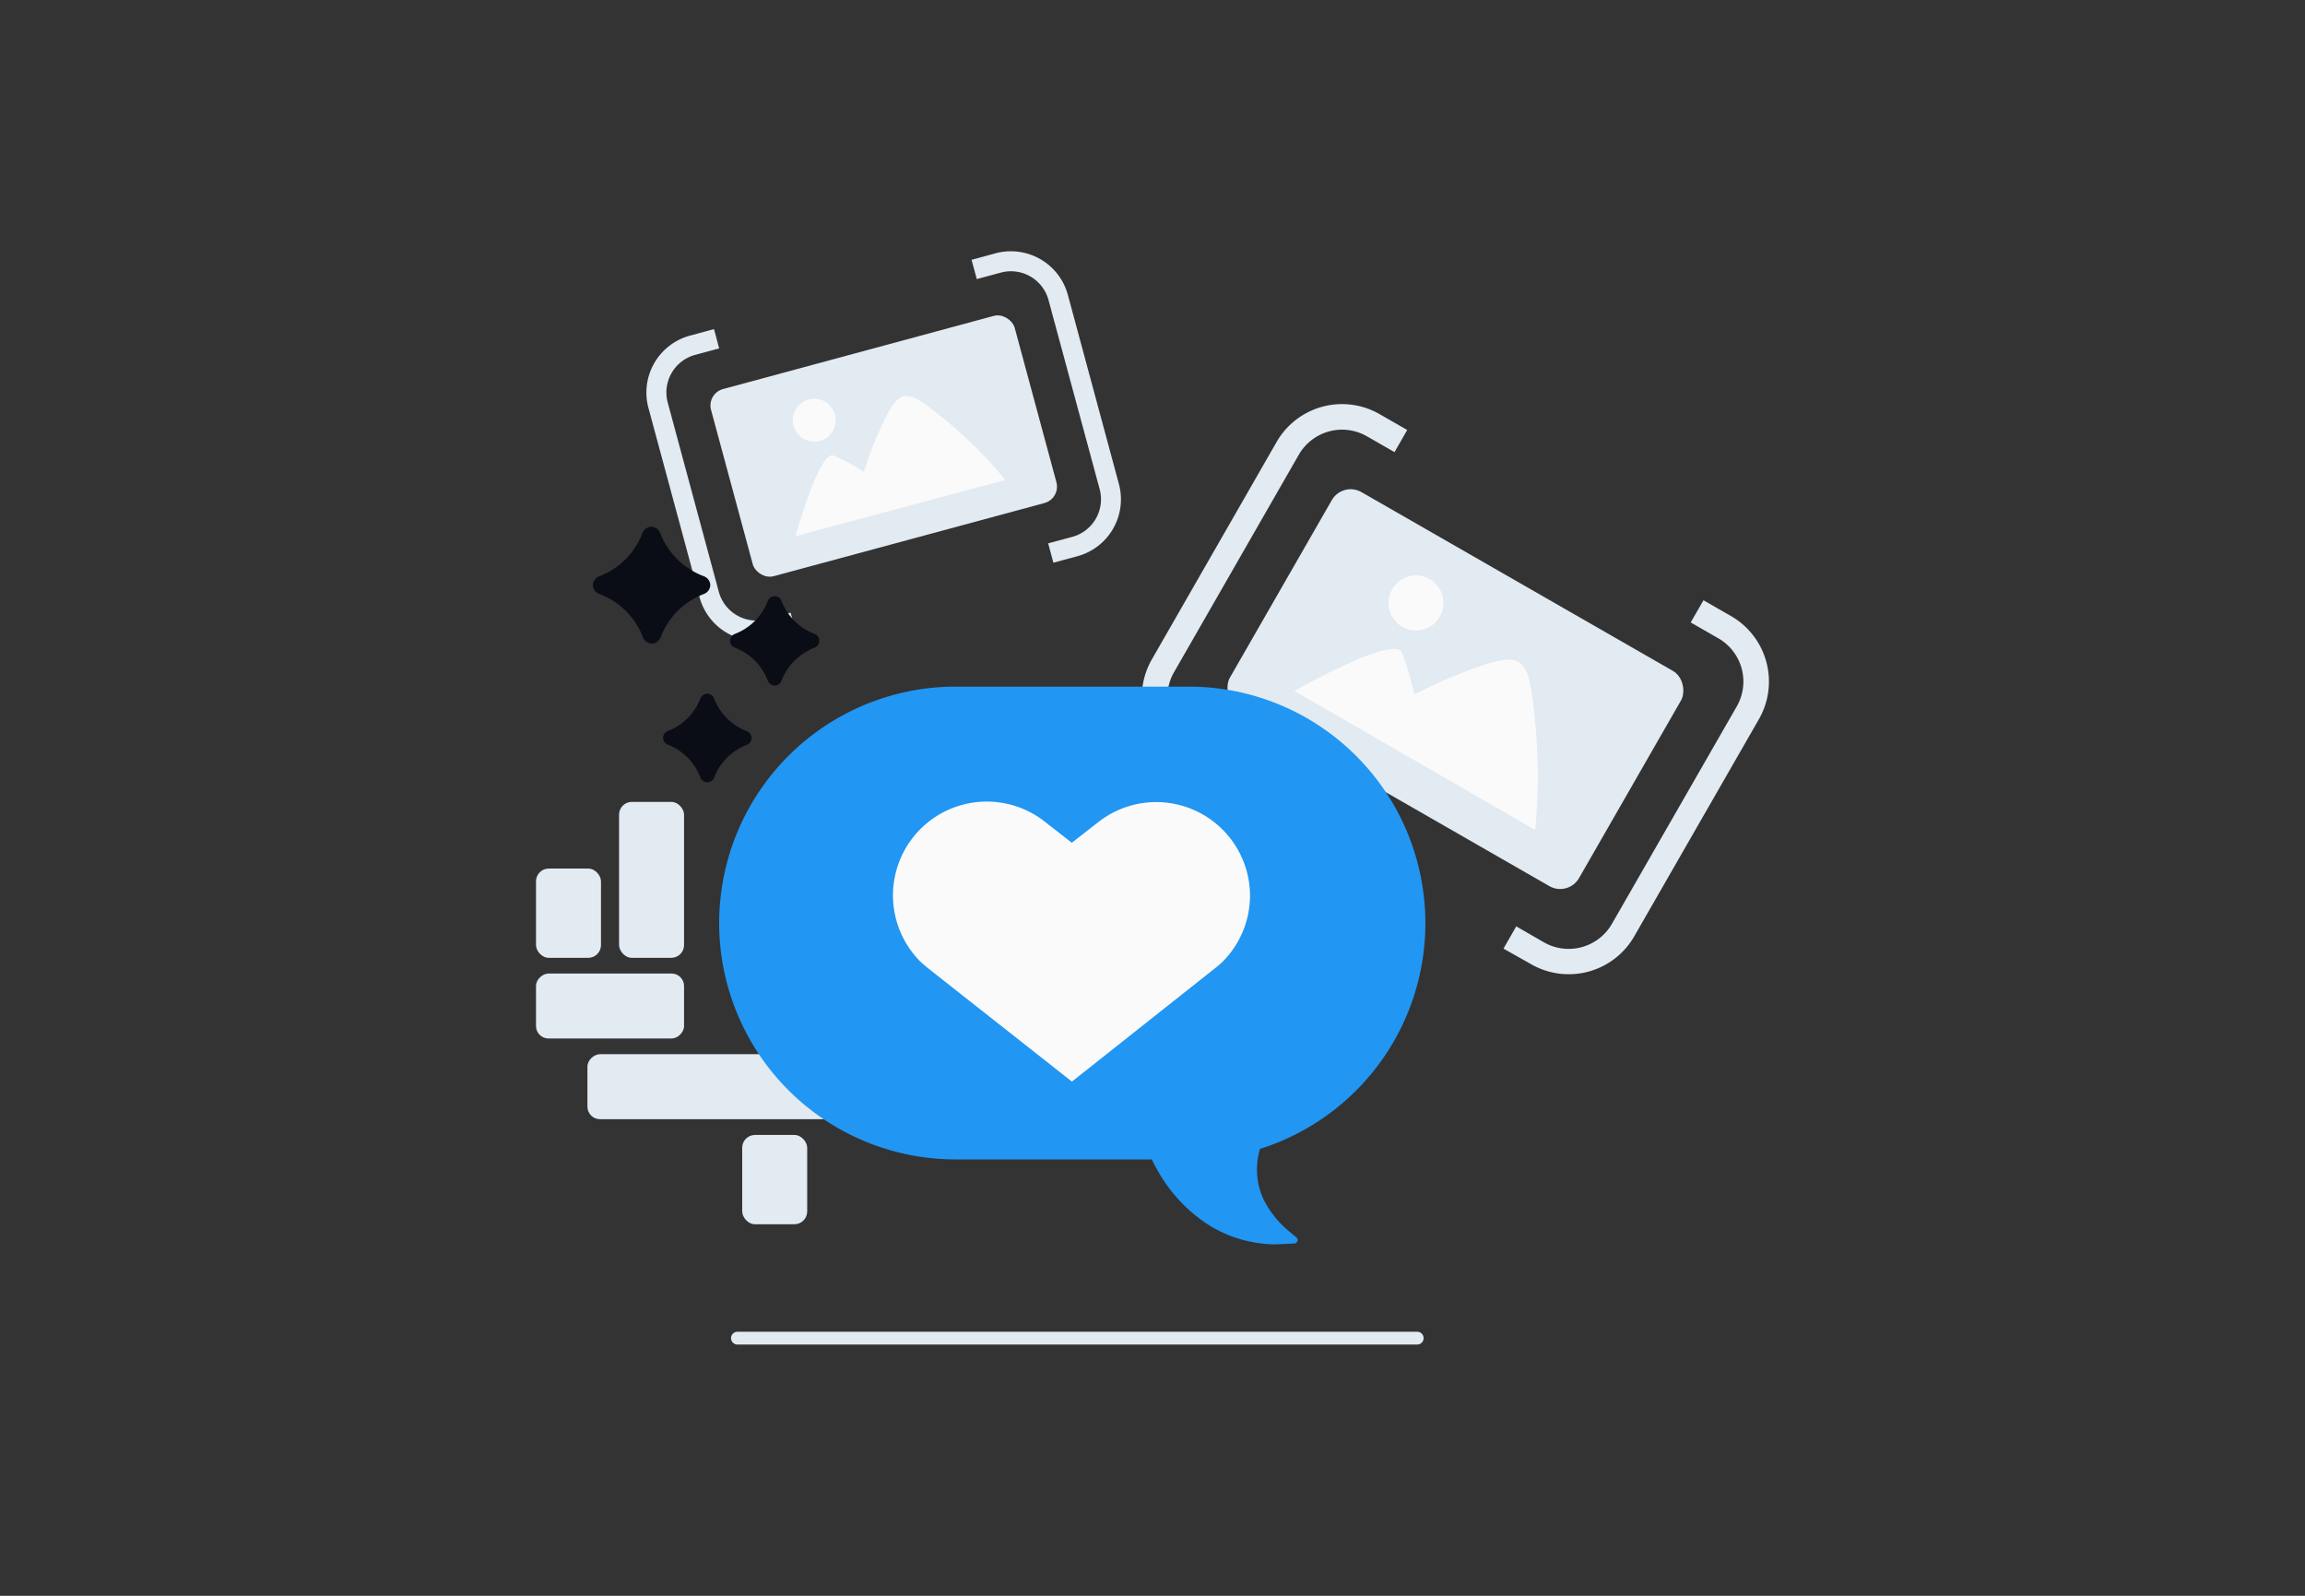 <svg id="Layer_1" data-name="Layer 1" xmlns="http://www.w3.org/2000/svg" viewBox="0 0 260 180"><rect x="0" y="0" width="260" height="180" fill="#333333" stroke="none"/><title>Flat Web Illustrations Pack - Scene 3</title><path d="M136.18,87.78,133.06,86a8.52,8.52,0,0,1-3.14-11.61L144,49.85a8.51,8.51,0,0,1,11.61-3.14l3.12,1.79L157.3,51l-3.12-1.79a5.63,5.63,0,0,0-7.67,2.07L132.43,75.82a5.61,5.61,0,0,0,2.07,7.67l3.12,1.79Z" fill="#e2eaf2"/><path d="M172.71,108.76,169.59,107l1.44-2.51,3.12,1.8a5.63,5.63,0,0,0,7.67-2.08l14.09-24.54A5.63,5.63,0,0,0,193.83,72l-3.12-1.79,1.44-2.5,3.12,1.79a8.52,8.52,0,0,1,3.14,11.61l-14.09,24.54A8.52,8.52,0,0,1,172.71,108.76Z" fill="#e2eaf2"/><rect x="141.46" y="63.74" width="45.41" height="27.99" rx="2.45" transform="translate(60.5 -71.42) rotate(29.86)" fill="#e2eaf2"/><path d="M146,77.94l27.17,15.68a62.66,62.66,0,0,0,0-12.14c-.66-6.35-.86-8.14-5.71-6.5a50.37,50.37,0,0,0-7.92,3.37,36.54,36.54,0,0,0-1.39-4.72C157.29,71.51,146,77.94,146,77.94Z" fill="#fafafa"/><circle cx="159.72" cy="68.01" r="3.1" fill="#fafafa"/><path d="M89.77,71.32l-2.72.73a6.64,6.64,0,0,1-8.14-4.68L73.14,46a6.65,6.65,0,0,1,4.68-8.14l2.72-.74.58,2.18-2.71.73a4.39,4.39,0,0,0-3.09,5.38l5.76,21.34a4.4,4.4,0,0,0,5.38,3.1l2.72-.74Z" fill="#e2eaf2"/><path d="M121.53,62.74l-2.71.73-.59-2.18,2.71-.73a4.39,4.39,0,0,0,3.1-5.38l-5.77-21.34a4.39,4.39,0,0,0-5.38-3.09l-2.71.73-.59-2.17,2.71-.74a6.66,6.66,0,0,1,8.15,4.68l5.76,21.34A6.65,6.65,0,0,1,121.53,62.74Z" fill="#e2eaf2"/><rect x="81.94" y="39.38" width="35.48" height="21.87" rx="1.92" transform="translate(-9.67 27.74) rotate(-15.12)" fill="#e2eaf2"/><path d="M89.73,60.48l23.67-6.34a48.5,48.5,0,0,0-6.69-6.71c-3.87-3.15-5-4-6.75-.44a39,39,0,0,0-2.51,6.23,27.71,27.71,0,0,0-3.38-1.83C92.44,50.67,89.73,60.48,89.73,60.48Z" fill="#fafafa"/><circle cx="91.85" cy="47.4" r="2.42" fill="#fafafa"/><rect x="69.83" y="90.45" width="7.33" height="17.59" rx="1.44" fill="#e2eaf2"/><rect x="65.15" y="105.12" width="7.33" height="16.7" rx="1.41" transform="translate(-44.66 182.29) rotate(-90)" fill="#e2eaf2"/><rect x="76.63" y="108.55" width="7.33" height="28.07" rx="1.41" transform="translate(-42.29 202.87) rotate(-90)" fill="#e2eaf2"/><rect x="60.46" y="97.97" width="7.33" height="10.07" rx="1.44" fill="#e2eaf2"/><rect x="83.72" y="128.02" width="7.33" height="10.07" rx="1.44" fill="#e2eaf2"/><path d="M159.86,151.66H83.18a.72.72,0,1,1,0-1.44h76.68a.72.72,0,0,1,0,1.44Z" fill="#e2eaf2"/><path d="M80.12,66h0a1.11,1.11,0,0,1-.72,1,8.42,8.42,0,0,0-4.88,4.88,1.13,1.13,0,0,1-1,.72h0a1.12,1.12,0,0,1-1-.72A8.4,8.4,0,0,0,67.6,67a1.11,1.11,0,0,1-.72-1h0a1.11,1.11,0,0,1,.72-1,8.41,8.41,0,0,0,4.87-4.87,1.12,1.12,0,0,1,1-.72h0a1.13,1.13,0,0,1,1,.72A8.43,8.43,0,0,0,79.4,65,1.11,1.11,0,0,1,80.12,66Z" fill="#0a0d16"/><path d="M84.78,83.24h0a.85.85,0,0,1-.54.78,6.36,6.36,0,0,0-3.68,3.68.85.85,0,0,1-.78.54h0A.84.84,0,0,1,79,87.7,6.37,6.37,0,0,0,75.34,84a.84.84,0,0,1-.55-.78h0a.84.84,0,0,1,.55-.77A6.38,6.38,0,0,0,79,78.8a.84.84,0,0,1,.77-.55h0a.84.84,0,0,1,.78.55,6.37,6.37,0,0,0,3.68,3.67A.84.84,0,0,1,84.78,83.24Z" fill="#0a0d16"/><path d="M92.42,72.28h0a.85.85,0,0,1-.54.78,6.45,6.45,0,0,0-3.72,3.71.84.84,0,0,1-.78.55h0a.84.84,0,0,1-.78-.55,6.41,6.41,0,0,0-3.7-3.71.84.84,0,0,1-.55-.78h0a.84.84,0,0,1,.55-.78,6.39,6.39,0,0,0,3.7-3.71.85.85,0,0,1,.78-.54h0a.85.85,0,0,1,.78.54,6.42,6.42,0,0,0,3.72,3.71A.85.85,0,0,1,92.42,72.28Z" fill="#0a0d16"/><path d="M134,77.45H107.78a26.67,26.67,0,0,0-26.66,26.67h0a26.67,26.67,0,0,0,26.66,26.66h22.14c.33.67.69,1.33,1.07,1.95a17.36,17.36,0,0,0,4.39,4.78,14,14,0,0,0,5.39,2.49,15.79,15.79,0,0,0,2.68.36c.87,0,1.73-.06,2.54-.1a.37.37,0,0,0,.27-.13.38.38,0,0,0,0-.53l0,0c-.62-.53-1.24-1-1.76-1.54a11.2,11.2,0,0,1-1.36-1.71,7.77,7.77,0,0,1-1.31-3.57,8,8,0,0,1,.3-3.19,26.68,26.68,0,0,0,18.65-25.43h0A26.67,26.67,0,0,0,134,77.45Z" fill="#2196F3"/><path d="M141,101a10.61,10.61,0,0,1-3.08,7.47,11.4,11.4,0,0,1-1,.85L120.91,122l-16.07-12.66c-.34-.27-.67-.56-1-.85a10.58,10.58,0,0,1,14.06-15.77l3,2.34,3-2.34A10.58,10.58,0,0,1,141,101Z" fill="#fafafa"/></svg>